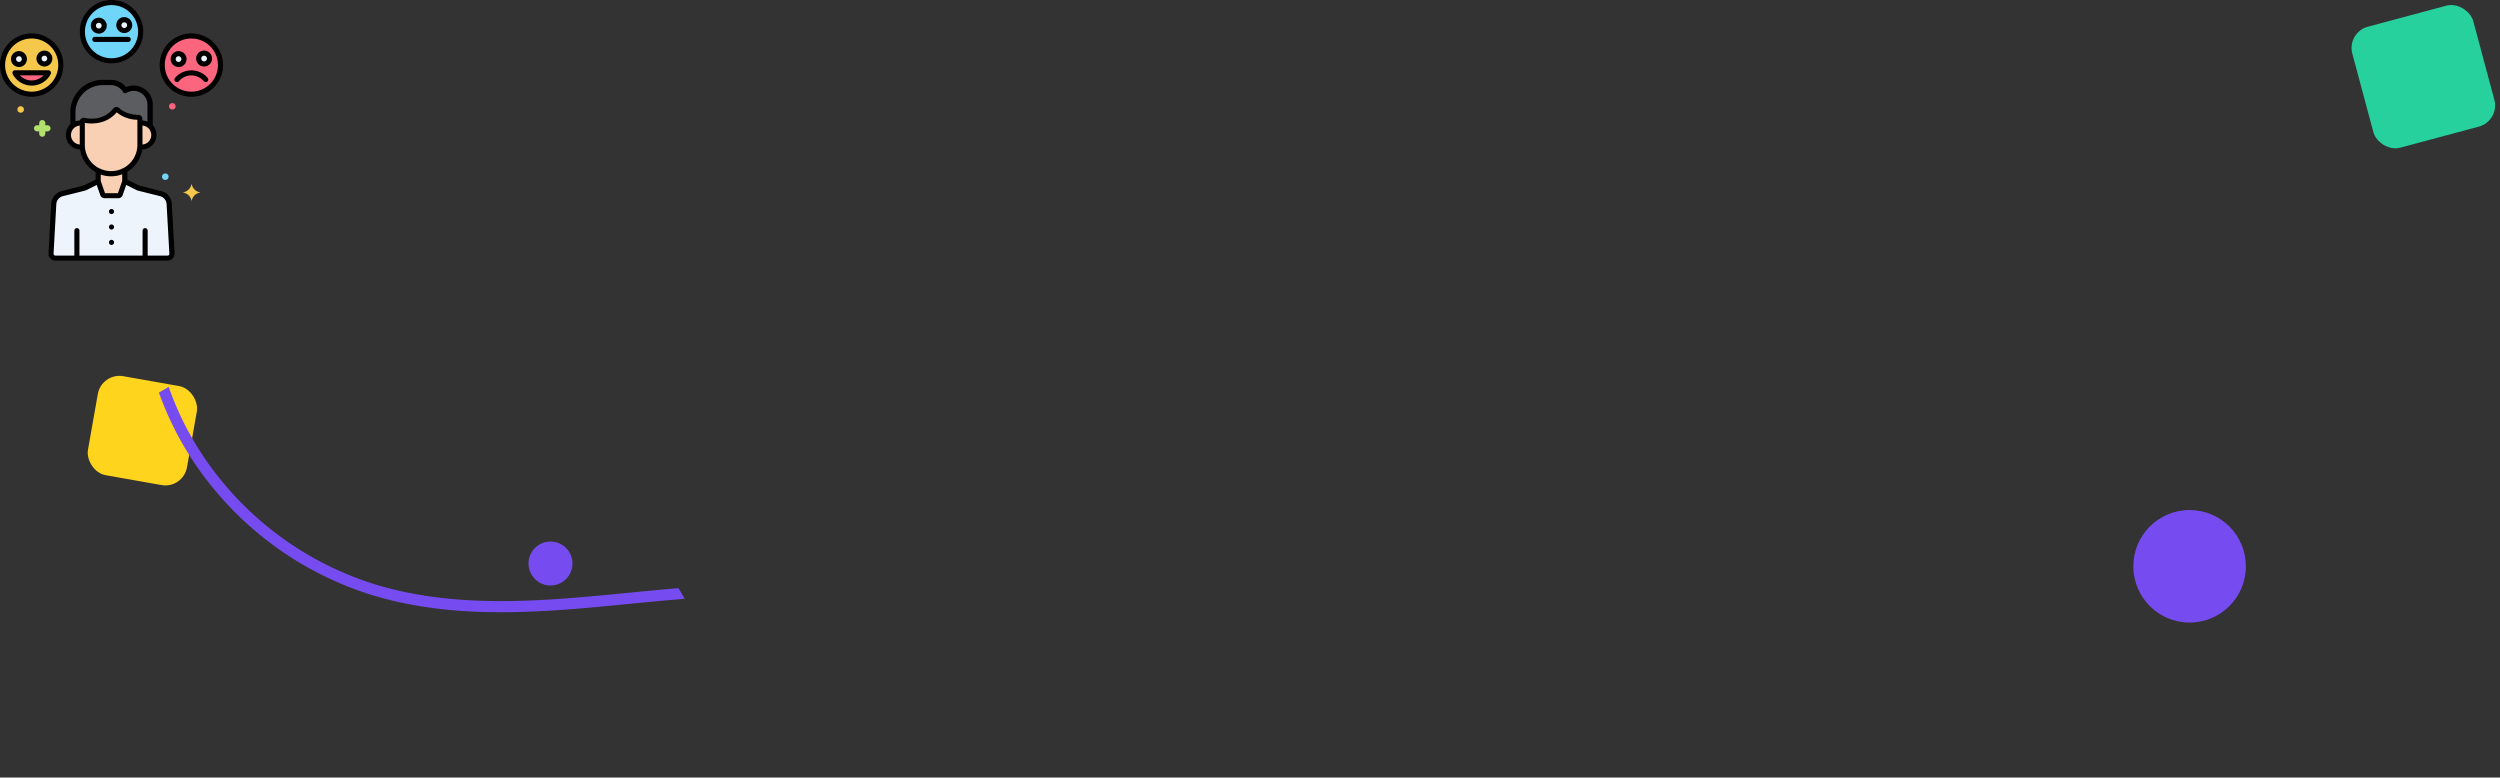 <svg xmlns="http://www.w3.org/2000/svg" width="911.325" height="283.432" viewBox="0 0 911.325 283.432">
  <rect x="0" y="0" width="911.325" height="283.432" fill="#333333" stroke="none"/>
  <g id="Grupo_99195" data-name="Grupo 99195" transform="translate(-286.313 -1189.007)">
    <rect id="Rectángulo_34099" data-name="Rectángulo 34099" width="36.647" height="36.647" rx="8" transform="matrix(0.985, 0.174, -0.174, 0.985, 323.364, 1324.75)" fill="#ffd41c"/>
    <rect id="Rectángulo_34100" data-name="Rectángulo 34100" width="45.647" height="45.647" rx="8" transform="matrix(0.966, -0.259, 0.259, 0.966, 1141.732, 1200.821)" fill="#26d19e"/>
    <circle id="Elipse_5080" data-name="Elipse 5080" cx="20.512" cy="20.512" r="20.512" transform="translate(1063.975 1374.927)" fill="#764cf0"/>
    <circle id="Elipse_5081" data-name="Elipse 5081" cx="8.012" cy="8.012" r="8.012" transform="translate(478.975 1386.414)" fill="#764cf0"/>
    <path id="Trazado_114565" data-name="Trazado 114565" d="M662.568-58.417c-5.557-2.619-11.14-5.157-16.69-7.675C618.1-78.694,589.386-91.729,568-114.334a117.188,117.188,0,0,1-30.469-63.449,111.446,111.446,0,0,1,.778-37.081h-4.135a115.525,115.525,0,0,0-.663,37.657,121.313,121.313,0,0,0,31.538,65.662C586.984-88.365,616.072-75.161,644.2-62.4c6.112,2.775,12.263,5.563,18.368,8.48Z" transform="translate(-10.934 1785.273) rotate(-30)" fill="#764cf0"/>
    <g id="Layer_14" transform="translate(267.813 1189.007)">
      <g id="Grupo_95531" data-name="Grupo 95531" transform="translate(18.5)">
        <circle id="Elipse_5644" data-name="Elipse 5644" cx="10.617" cy="10.617" r="10.617" transform="translate(59.138 13.105)" fill="#fc657e"/>
        <circle id="Elipse_5645" data-name="Elipse 5645" cx="1.968" cy="1.968" r="1.968" transform="translate(72.429 19.379)" fill="#edf4fc"/>
        <circle id="Elipse_5646" data-name="Elipse 5646" cx="1.968" cy="1.968" r="1.968" transform="translate(63.148 19.564)" fill="#edf4fc"/>
        <circle id="Elipse_5647" data-name="Elipse 5647" cx="10.617" cy="10.617" r="10.617" transform="translate(30.033 0.928)" fill="#70d6f9"/>
        <circle id="Elipse_5648" data-name="Elipse 5648" cx="1.968" cy="1.968" r="1.968" transform="translate(43.324 7.202)" fill="#edf4fc"/>
        <circle id="Elipse_5649" data-name="Elipse 5649" cx="1.968" cy="1.968" r="1.968" transform="translate(34.043 7.388)" fill="#edf4fc"/>
        <circle id="Elipse_5650" data-name="Elipse 5650" cx="10.617" cy="10.617" r="10.617" transform="translate(0.928 13.105)" fill="#f5c84c"/>
        <circle id="Elipse_5651" data-name="Elipse 5651" cx="1.968" cy="1.968" r="1.968" transform="translate(14.218 19.379)" fill="#edf4fc"/>
        <circle id="Elipse_5652" data-name="Elipse 5652" cx="1.968" cy="1.968" r="1.968" transform="translate(4.937 19.564)" fill="#edf4fc"/>
        <path id="Trazado_123312" data-name="Trazado 123312" d="M33.2,71.5a6.857,6.857,0,0,0,12.177,0Z" transform="translate(-27.743 -44.956)" fill="#fc657e"/>
        <path id="Trazado_123313" data-name="Trazado 123313" d="M204.462,183.807a3.681,3.681,0,0,1-2.97-2.9c0-.037-.037-.074-.074-.037a.036.036,0,0,0-.037.037,3.681,3.681,0,0,1-2.97,2.9c-.037,0-.074.037-.037.074a.036.036,0,0,0,.037.037,3.681,3.681,0,0,1,2.97,2.9c0,.037.037.074.074.037a.036.036,0,0,0,.037-.037,3.681,3.681,0,0,1,2.97-2.9c.037,0,.074-.037.037-.074C204.537,183.844,204.5,183.807,204.462,183.807Z" transform="translate(-131.588 -113.717)" fill="#f5c84c"/>
        <path id="Trazado_123314" data-name="Trazado 123314" d="M56.775,119.73h-.817v-.817a1.114,1.114,0,0,0-2.227,0v.817h-.817a1.114,1.114,0,0,0,0,2.227h.817v.817a1.114,1.114,0,1,0,2.227,0v-.817h.817a1.114,1.114,0,0,0,0-2.227Z" transform="translate(-39.438 -74.068)" fill="#b2e26d"/>
        <circle id="Elipse_5653" data-name="Elipse 5653" cx="1.188" cy="1.188" r="1.188" transform="translate(6.348 38.72)" fill="#f5c84c"/>
        <circle id="Elipse_5654" data-name="Elipse 5654" cx="1.188" cy="1.188" r="1.188" transform="translate(59.064 63.222)" fill="#70d6f9"/>
        <circle id="Elipse_5655" data-name="Elipse 5655" cx="1.188" cy="1.188" r="1.188" transform="translate(61.626 37.569)" fill="#fc657e"/>
        <path id="Trazado_123315" data-name="Trazado 123315" d="M111.635,186.441a4.159,4.159,0,0,0-3.118-3.787l-8.167-2.042-4.9-2.413-1.671,4.752a.733.733,0,0,1-.668.445H88.025a.733.733,0,0,1-.668-.445L85.686,178.2l-4.9,2.413-8.167,2.042a4.114,4.114,0,0,0-3.118,3.787l-1,18.005a1.681,1.681,0,0,0,1.559,1.745H111a1.648,1.648,0,0,0,1.633-1.633v-.074Z" transform="translate(-49.936 -112.045)" fill="#edf4fc"/>
        <g id="Grupo_95530" data-name="Grupo 95530" transform="translate(24.894 39.927)">
          <path id="Trazado_123316" data-name="Trazado 123316" d="M156.505,120.8a4.036,4.036,0,0,0-.668.037v7.945a4.5,4.5,0,0,1-.037.705,4.4,4.4,0,0,0,1.411-8.687h-.705Z" transform="translate(-129.723 -115.881)" fill="#f9d0b4"/>
          <path id="Trazado_123317" data-name="Trazado 123317" d="M90.658,128.754v-7.945a4.4,4.4,0,0,0-1.411,8.687,4.734,4.734,0,0,0,1.448,0,4.974,4.974,0,0,1-.037-.742Z" transform="translate(-85.556 -115.853)" fill="#f9d0b4"/>
          <path id="Trazado_123318" data-name="Trazado 123318" d="M111.365,107.717c-3.824,4.826-9.5,4.158-11.4,3.75a.55.55,0,0,0-.668.445v8.576a10.506,10.506,0,0,0,21.012,0v-9.5a.571.571,0,0,0-.557-.557c-4.381-.111-6.682-1.856-7.536-2.71a.583.583,0,0,0-.817,0C111.4,107.68,111.4,107.717,111.365,107.717Z" transform="translate(-94.198 -107.55)" fill="#f9d0b4"/>
          <path id="Trazado_123319" data-name="Trazado 123319" d="M119.678,168.562A10.214,10.214,0,0,1,115,167.448v3.9l1.671,4.752a.733.733,0,0,0,.668.445h5.086a.733.733,0,0,0,.668-.445l1.671-4.752V167.3A11.322,11.322,0,0,1,119.678,168.562Z" transform="translate(-104.069 -145.118)" fill="#f9d0b4"/>
        </g>
        <path id="Trazado_123320" data-name="Trazado 123320" d="M92.721,95.65a4.037,4.037,0,0,1,.668.037v-.52a.571.571,0,0,1,.557-.557h.111c1.893.408,7.573,1.077,11.4-3.749a.547.547,0,0,1,.78-.111l.037.037c.891.854,3.193,2.6,7.536,2.71a.6.6,0,0,1,.557.557v1.559a4.268,4.268,0,0,1,3.712,1.188V88.893a6.008,6.008,0,0,0-9.1-5.16,6,6,0,0,0-5.16-2.933H100.74A10.853,10.853,0,0,0,89.9,91.64V96.5A5.461,5.461,0,0,1,92.721,95.65Z" transform="translate(-63.394 -50.804)" fill="#5b5d60"/>
        <path id="Trazado_123321" data-name="Trazado 123321" d="M112.053,141.622l-1-18.005a5.027,5.027,0,0,0-3.824-4.641l-8.056-2.042-4.306-2.116v-2.933a11.427,11.427,0,0,0,5.383-8.093,5.333,5.333,0,0,0,5.2-5.42,5.448,5.448,0,0,0-1.336-3.415V87.421a6.955,6.955,0,0,0-6.942-6.942,6.59,6.59,0,0,0-2.784.594A6.913,6.913,0,0,0,88.925,78.4H85.844A11.772,11.772,0,0,0,74.075,90.168v4.455a5.323,5.323,0,0,0-.186,7.5,5.061,5.061,0,0,0,3.712,1.633,11.524,11.524,0,0,0,5.68,8.279v2.747L78.976,116.9l-8.056,2.042a5.027,5.027,0,0,0-3.824,4.64l-1,18.005a2.572,2.572,0,0,0,2.413,2.71h40.985a2.567,2.567,0,0,0,2.562-2.562Zm-11.694-39.648V95.069a3.462,3.462,0,0,1,0,6.905ZM75.932,93.509V90.243a9.934,9.934,0,0,1,9.912-9.912h3.081a5.066,5.066,0,0,1,4.343,2.487.916.916,0,0,0,1.262.334,5.068,5.068,0,0,1,6.942,1.708,4.693,4.693,0,0,1,.705,2.636v6.163a5.434,5.434,0,0,0-1.856-.445v-.594a1.45,1.45,0,0,0-1.448-1.448c-4.121-.111-6.2-1.745-6.942-2.45a1.48,1.48,0,0,0-2.116.037l-.111.111c-3.453,4.343-8.5,3.824-10.469,3.415a1.471,1.471,0,0,0-1.708.965A4.006,4.006,0,0,0,75.932,93.509ZM74.3,98.521a3.476,3.476,0,0,1,3.193-3.453v6.905A3.448,3.448,0,0,1,74.3,98.521Zm5.049,3.6V94.1c2.19.371,7.722.742,11.62-3.861a11.925,11.925,0,0,0,7.536,2.71v9.17a9.608,9.608,0,0,1-4.975,8.39h-.037a9.531,9.531,0,0,1-8.835.148h-.037A9.5,9.5,0,0,1,79.347,102.122Zm13.624,10.692v2.45l-1.559,4.455H86.7l-1.559-4.455v-2.339a11.364,11.364,0,0,0,7.833-.111ZM67.95,141.733l1-18.005a3.21,3.21,0,0,1,2.413-2.933l8.167-2.042c.074,0,.111-.037.186-.074l3.972-1.968,1.3,3.75a1.594,1.594,0,0,0,1.522,1.077H91.6a1.608,1.608,0,0,0,1.522-1.077l1.3-3.75,3.972,1.968c.074.037.111.037.186.074l8.167,2.042a3.166,3.166,0,0,1,2.413,2.933l1,18.005a.664.664,0,0,1-.668.742h-7.239v-9.1a.928.928,0,0,0-1.856,0v9.1H77.38v-9.1a.928.928,0,0,0-1.856,0v9.1H68.655a.7.7,0,0,1-.705-.705Z" transform="translate(-48.423 -49.295)"/>
        <path id="Trazado_123322" data-name="Trazado 123322" d="M126.428,207.056a.928.928,0,1,0-.928-.928A.919.919,0,0,0,126.428,207.056Z" transform="translate(-85.777 -129.022)"/>
        <path id="Trazado_123323" data-name="Trazado 123323" d="M126.428,222.256a.928.928,0,1,0-.928-.928A.943.943,0,0,0,126.428,222.256Z" transform="translate(-85.777 -138.579)"/>
        <path id="Trazado_123324" data-name="Trazado 123324" d="M126.428,237.356a.928.928,0,1,0-.928-.928A.919.919,0,0,0,126.428,237.356Z" transform="translate(-85.777 -148.073)"/>
        <path id="Trazado_123325" data-name="Trazado 123325" d="M108.446,0a11.546,11.546,0,1,0,11.546,11.546A11.534,11.534,0,0,0,108.446,0Zm0,21.235a9.689,9.689,0,1,1,9.689-9.689A9.7,9.7,0,0,1,108.446,21.235Z" transform="translate(-67.795)"/>
        <path id="Trazado_123326" data-name="Trazado 123326" d="M198.391,44.346a11.546,11.546,0,1,0-11.546,11.546A11.534,11.534,0,0,0,198.391,44.346Zm-21.235,0a9.689,9.689,0,1,1,9.689,9.689A9.7,9.7,0,0,1,177.156,44.346Z" transform="translate(-117.09 -20.623)"/>
        <path id="Trazado_123327" data-name="Trazado 123327" d="M18.5,44.346A11.546,11.546,0,1,0,30.046,32.8,11.558,11.558,0,0,0,18.5,44.346Zm11.546-9.689a9.689,9.689,0,1,1-9.689,9.689A9.7,9.7,0,0,1,30.046,34.656Z" transform="translate(-18.5 -20.623)"/>
        <path id="Trazado_123328" data-name="Trazado 123328" d="M135.6,16.8a2.9,2.9,0,1,0,2.9,2.9A2.9,2.9,0,0,0,135.6,16.8Zm0,3.972a1.038,1.038,0,0,1-1.039-1.039,1.062,1.062,0,0,1,1.039-1.039,1.039,1.039,0,0,1,0,2.079Z" transform="translate(-90.305 -10.563)"/>
        <path id="Trazado_123329" data-name="Trazado 123329" d="M110.6,23.191a2.9,2.9,0,1,0-2.9-2.9A2.9,2.9,0,0,0,110.6,23.191Zm0-3.935a1.038,1.038,0,0,1,1.039,1.039,1.062,1.062,0,0,1-1.039,1.039,1.038,1.038,0,0,1-1.039-1.039A1.015,1.015,0,0,1,110.6,19.256Z" transform="translate(-74.586 -10.94)"/>
        <path id="Trazado_123330" data-name="Trazado 123330" d="M122.2,36.2H110.028a.928.928,0,1,0,0,1.856H122.2a.928.928,0,1,0,0-1.856Z" transform="translate(-75.466 -22.761)"/>
        <path id="Trazado_123331" data-name="Trazado 123331" d="M214,55.491a2.9,2.9,0,1,0-2.9-2.9A2.9,2.9,0,0,0,214,55.491Zm0-3.935a1.038,1.038,0,0,1,1.039,1.039,1.039,1.039,0,1,1-2.079,0A1.015,1.015,0,0,1,214,51.556Z" transform="translate(-139.599 -31.249)"/>
        <path id="Trazado_123332" data-name="Trazado 123332" d="M191.891,53.1a2.9,2.9,0,1,0-2.9,2.9A2.9,2.9,0,0,0,191.891,53.1Zm-3.972,0a1.038,1.038,0,0,1,1.039-1.039,1.039,1.039,0,1,1,0,2.079A1.038,1.038,0,0,1,187.919,53.1Z" transform="translate(-123.88 -31.564)"/>
        <path id="Trazado_123333" data-name="Trazado 123333" d="M200.481,73.035a.922.922,0,1,0,1.411-1.188,7.805,7.805,0,0,0-10.952-.928,10.948,10.948,0,0,0-.928.928.92.92,0,1,0,1.374,1.225l.037-.037a5.938,5.938,0,0,1,8.353-.705A4.226,4.226,0,0,1,200.481,73.035Z" transform="translate(-126.196 -43.447)"/>
        <path id="Trazado_123334" data-name="Trazado 123334" d="M57.2,55.491a2.9,2.9,0,1,0-2.9-2.9A2.9,2.9,0,0,0,57.2,55.491Zm0-3.935A1.038,1.038,0,0,1,58.235,52.6,1.062,1.062,0,0,1,57.2,53.635a1.039,1.039,0,0,1,0-2.079Z" transform="translate(-41.01 -31.249)"/>
        <path id="Trazado_123335" data-name="Trazado 123335" d="M32.2,55.991a2.9,2.9,0,1,0-2.9-2.9A2.9,2.9,0,0,0,32.2,55.991Zm0-3.935A1.038,1.038,0,0,1,33.235,53.1,1.039,1.039,0,1,1,32.2,52.056Z" transform="translate(-25.291 -31.564)"/>
        <path id="Trazado_123336" data-name="Trazado 123336" d="M30.811,70.374a7.8,7.8,0,0,0,10.506,3.341,7.648,7.648,0,0,0,3.341-3.341.942.942,0,0,0-.408-1.262A.846.846,0,0,0,43.842,69H31.628a.919.919,0,0,0-.928.928A.989.989,0,0,0,30.811,70.374Zm11.211.483a5.929,5.929,0,0,1-8.39.223l-.223-.223Z" transform="translate(-26.171 -43.385)"/>
      </g>
    </g>
  </g>
</svg>
